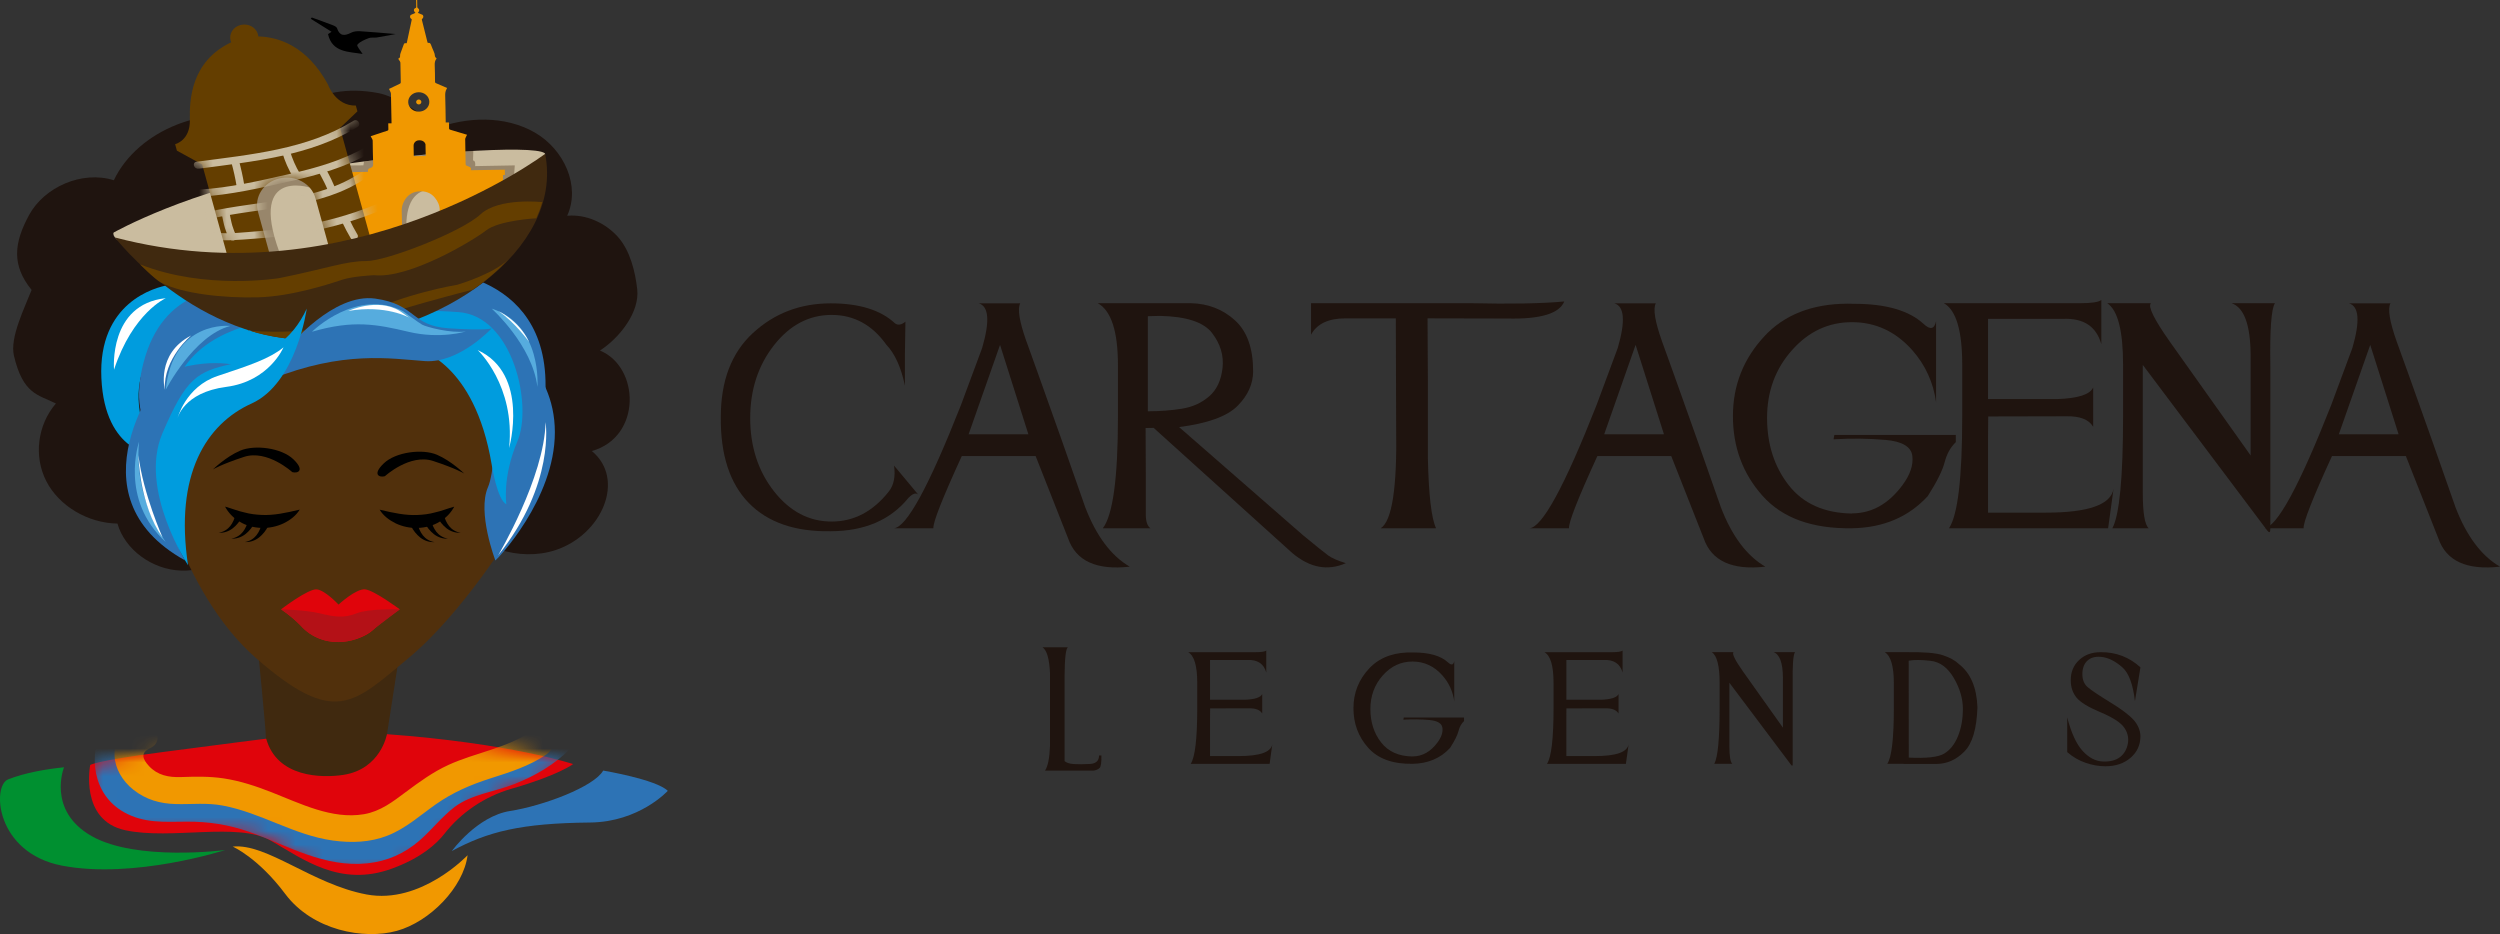 <svg width="182" height="68" viewBox="0 0 182 68" fill="none" xmlns="http://www.w3.org/2000/svg">
<rect x="0" y="0" width="182" height="68" fill="#333333" stroke="none"/>
<g clip-path="url(#clip0_409_835)">
<path d="M66.136 36.246C64.825 37.858 62.939 38.667 60.474 38.674C57.877 38.72 55.888 38.031 54.507 36.611C53.127 35.19 52.449 33.111 52.474 30.374C52.474 27.721 53.254 25.676 54.817 24.24C56.38 22.804 58.264 22.084 60.474 22.084C62.56 22.084 64.123 22.571 65.16 23.543C65.373 23.696 65.624 23.653 65.915 23.418L65.879 25.709V28.081C65.6 26.744 65.149 25.752 64.532 25.104C63.5 23.653 62.17 22.926 60.538 22.926C58.906 22.926 57.5 23.661 56.347 25.132C55.193 26.604 54.615 28.372 54.615 30.441C54.615 32.509 55.193 34.297 56.347 35.766C57.5 37.233 58.897 37.968 60.538 37.968C62.178 37.968 63.564 37.233 64.717 35.766C65.071 35.31 65.196 34.687 65.088 33.897L66.856 36.016C66.689 35.848 66.452 35.925 66.139 36.243L66.136 36.246Z" fill="#1F140F"/>
<path d="M74.731 24.867L75.583 27.239L77.276 31.994L79.007 36.932C79.815 39.029 80.897 40.47 82.246 41.253C79.823 41.526 78.327 40.84 77.757 39.19L75.395 33.203H70.017C68.598 36.297 67.909 38.049 67.951 38.46H65.069C66.001 38.391 67.627 35.404 69.954 29.497L71.5 25.334C72.07 23.38 71.987 22.299 71.254 22.084H74.272C74.059 22.48 74.211 23.408 74.728 24.867H74.731ZM72.803 25.107L70.515 31.616H74.866L72.803 25.107Z" fill="#1F140F"/>
<path d="M83.981 31.15L83.4 31.16L83.414 34.409V37.442C83.414 37.952 83.524 38.289 83.749 38.457H80.285C81.018 37.501 81.386 34.802 81.386 30.361V26.599C81.386 24.122 80.897 22.612 79.915 22.072H86.692C87.953 22.102 89.023 22.518 89.906 23.319C90.788 24.12 91.228 25.359 91.228 27.03C91.228 27.943 90.852 28.78 90.097 29.545C89.342 30.308 87.923 30.823 85.837 31.091L94.852 38.957C95.792 39.733 96.401 40.222 96.683 40.429C96.962 40.633 97.397 40.825 97.98 40.998C96.653 41.582 95.35 41.337 94.072 40.256L83.981 31.145V31.15ZM86.053 29.752C86.824 29.627 87.483 29.326 88.031 28.851C88.578 28.377 88.902 27.686 89.001 26.783C89.101 25.877 88.844 25.03 88.235 24.24C87.624 23.449 86.36 23.036 84.44 22.997L83.563 23.02V29.941C84.454 29.941 85.284 29.877 86.055 29.752H86.053Z" fill="#1F140F"/>
<path d="M103.925 23.178L103.95 27.795V33.361C104.008 36.029 104.204 37.728 104.545 38.457H100.514C101.339 37.94 101.715 35.501 101.64 31.137L101.615 23.178H97.942C96.705 23.178 95.873 23.574 95.444 24.365V22.072H107.042C109.994 22.14 112.273 22.097 113.88 21.947C113.518 22.829 112.146 23.242 109.762 23.189L103.925 23.176V23.178Z" fill="#1F140F"/>
<path d="M121 24.867L121.855 27.239L123.548 31.994L125.28 36.932C126.087 39.029 127.166 40.47 128.519 41.253C126.096 41.526 124.599 40.84 124.029 39.19L121.667 33.203H116.287C114.868 36.297 114.182 38.049 114.223 38.46H111.341C112.273 38.391 113.9 35.404 116.226 29.497L117.772 25.334C118.342 23.38 118.259 22.299 117.526 22.084H120.544C120.328 22.48 120.483 23.408 121 24.867ZM119.072 25.107L116.785 31.616H121.136L119.072 25.107Z" fill="#1F140F"/>
<path d="M141.57 33.647C141.417 34.246 141.008 35.073 140.339 36.121C138.936 37.641 137.102 38.419 134.837 38.457C131.935 38.503 129.764 37.718 128.32 36.103C126.876 34.489 126.157 32.553 126.157 30.293C126.157 28.033 126.937 26.081 128.494 24.431C128.56 24.354 128.63 24.283 128.704 24.214C130.245 22.724 132.339 22.026 134.986 22.117C137.293 22.117 138.975 22.605 140.032 23.576C140.518 24.033 140.823 23.967 140.947 23.383V29.29C140.748 27.846 140.173 26.581 139.216 25.495C138.004 24.135 136.541 23.454 134.826 23.454C133.111 23.454 131.661 24.135 130.455 25.495C129.246 26.854 128.643 28.497 128.643 30.42C128.643 32.343 129.169 33.978 130.22 35.323C131.271 36.669 132.809 37.355 134.84 37.386V37.373C136.267 37.366 137.481 36.685 138.488 35.333C139.058 34.573 139.299 33.858 139.218 33.19C139.135 32.522 138.485 32.134 137.271 32.027C136.054 31.92 134.793 31.905 133.481 31.981L133.542 31.662H142.383V32.188C141.996 32.56 141.725 33.047 141.572 33.647H141.57Z" fill="#1F140F"/>
<path d="M144.742 30.318L144.729 31.892V37.32H148.933C152.042 37.32 153.685 36.738 153.868 35.575L153.472 38.46H141.885C142.527 37.503 142.85 34.782 142.85 30.295V26.556C142.85 24.071 142.405 22.577 141.514 22.074H151.406C152.272 22.074 152.795 21.995 152.977 21.834V25.061C152.615 23.76 151.68 23.145 150.17 23.214H144.729V29.053H149.774C151.298 28.999 152.17 28.714 152.383 28.198V31.07C152.07 30.537 151.417 30.285 150.43 30.305L144.742 30.318ZM154.609 35.575C154.618 35.56 154.623 35.542 154.623 35.519L154.609 35.575Z" fill="#1F140F"/>
<path d="M165.616 22.074C165.353 22.477 165.24 23.99 165.281 26.612V38.503C165.281 38.769 165.207 38.812 165.06 38.628L155.995 26.566V35.858C155.995 37.34 156.139 38.208 156.427 38.457H153.78C154.3 37.486 154.56 34.759 154.56 30.282V26.566C154.56 24.089 154.178 22.589 153.409 22.074H156.587C156.355 22.309 156.814 23.242 157.959 24.867L159.926 27.637L163.846 33.157V25.826C163.829 23.638 163.367 22.385 162.46 22.074H165.613H165.616Z" fill="#1F140F"/>
<path d="M174.481 24.867L175.336 27.239L177.029 31.994L178.761 36.932C179.568 39.029 180.647 40.47 182 41.253C179.577 41.526 178.08 40.84 177.51 39.19L175.148 33.203H169.768C168.349 36.297 167.663 38.049 167.704 38.46H164.822C165.754 38.391 167.381 35.404 169.707 29.497L171.253 25.334C171.823 23.38 171.74 22.299 171.007 22.084H174.025C173.809 22.48 173.964 23.408 174.481 24.867ZM172.553 25.107L170.266 31.616H174.617L172.553 25.107Z" fill="#1F140F"/>
<path d="M79.337 55.619C79.787 55.593 80.011 55.384 80.011 54.996H80.183C80.191 55.514 80.147 55.815 80.053 55.907C79.959 55.996 79.821 56.063 79.635 56.098H76.078C76.285 55.792 76.407 55.195 76.44 54.305V49.005C76.391 47.951 76.208 47.324 75.89 47.12H77.749C77.594 47.204 77.511 47.895 77.502 49.196V55.407C77.638 55.532 77.865 55.603 78.183 55.624C78.501 55.644 78.886 55.642 79.337 55.616V55.619Z" fill="#1F140F"/>
<path d="M88.097 51.568L88.091 52.349V55.042H90.177C91.718 55.042 92.534 54.754 92.625 54.178L92.429 55.608H86.681C86.999 55.134 87.159 53.782 87.159 51.558V49.704C87.159 48.472 86.938 47.729 86.498 47.479H91.405C91.834 47.479 92.094 47.438 92.185 47.359V48.961C92.005 48.316 91.541 48.01 90.791 48.046H88.091V50.943H90.595C91.353 50.918 91.784 50.775 91.889 50.52V51.946C91.734 51.683 91.411 51.555 90.921 51.566L88.1 51.571L88.097 51.568ZM92.993 54.175C92.993 54.175 92.999 54.157 92.999 54.147L92.993 54.175Z" fill="#1F140F"/>
<path d="M106.179 53.218C106.105 53.517 105.9 53.925 105.568 54.445C104.874 55.2 103.964 55.586 102.838 55.606C101.397 55.629 100.321 55.239 99.604 54.438C98.888 53.637 98.531 52.675 98.531 51.555C98.531 50.436 98.918 49.466 99.69 48.648C99.723 48.609 99.756 48.574 99.795 48.541C100.561 47.801 101.599 47.454 102.912 47.5C104.058 47.5 104.893 47.742 105.416 48.224C105.657 48.451 105.809 48.418 105.87 48.127V51.058C105.77 50.341 105.485 49.714 105.009 49.173C104.409 48.497 103.681 48.16 102.832 48.16C101.983 48.16 101.264 48.497 100.664 49.173C100.063 49.849 99.765 50.663 99.765 51.617C99.765 52.571 100.025 53.382 100.547 54.05C101.07 54.718 101.834 55.058 102.838 55.073V55.068C103.546 55.065 104.149 54.726 104.647 54.055C104.929 53.678 105.051 53.323 105.009 52.992C104.968 52.66 104.647 52.469 104.044 52.415C103.441 52.361 102.813 52.356 102.163 52.392L102.193 52.234H106.58V52.494C106.387 52.68 106.254 52.92 106.179 53.218Z" fill="#1F140F"/>
<path d="M114.035 51.568L114.03 52.349V55.042H116.115C117.659 55.042 118.472 54.754 118.564 54.178L118.367 55.608H112.619C112.937 55.134 113.098 53.782 113.098 51.558V49.704C113.098 48.472 112.876 47.729 112.436 47.479H117.344C117.772 47.479 118.032 47.438 118.124 47.359V48.961C117.944 48.316 117.479 48.01 116.732 48.046H114.033V50.943H116.536C117.291 50.918 117.723 50.775 117.83 50.52V51.946C117.676 51.683 117.352 51.555 116.862 51.566L114.041 51.571L114.035 51.568ZM118.931 54.175C118.931 54.175 118.937 54.157 118.937 54.147L118.931 54.175Z" fill="#1F140F"/>
<path d="M130.674 47.477C130.544 47.676 130.488 48.428 130.508 49.729V55.629C130.508 55.762 130.472 55.782 130.397 55.69L125.899 49.704V54.315C125.899 55.05 125.971 55.481 126.115 55.606H124.801C125.058 55.124 125.188 53.772 125.188 51.55V49.706C125.188 48.477 124.998 47.734 124.619 47.477H126.195C126.082 47.594 126.309 48.056 126.876 48.862L127.852 50.237L129.797 52.974V49.336C129.789 48.25 129.559 47.63 129.111 47.474H130.677L130.674 47.477Z" fill="#1F140F"/>
<path d="M138.577 55.611V55.606H137.393C137.711 55.134 137.871 53.79 137.871 51.573V49.729C137.871 48.5 137.65 47.75 137.21 47.477H138.743C140.034 47.459 140.933 47.53 141.44 47.699C141.946 47.864 142.336 48.079 142.607 48.344C143.456 49 143.907 50.05 143.957 51.494C143.907 53.048 143.592 54.121 143.005 54.713C142.422 55.305 141.749 55.606 140.994 55.614H138.577V55.611ZM141.531 54.864C141.96 54.611 142.292 54.193 142.535 53.609C142.776 53.025 142.897 52.359 142.897 51.609C142.897 50.859 142.676 50.109 142.236 49.357C141.794 48.604 141.235 48.188 140.555 48.109C139.874 48.03 139.34 48.025 138.953 48.099L138.958 55.154C140.247 55.216 141.105 55.119 141.531 54.866V54.864Z" fill="#1F140F"/>
<path d="M155.423 51.035C155.279 49.806 154.972 48.984 154.499 48.574C154.026 48.163 153.564 47.918 153.11 47.842C152.656 47.765 152.294 47.834 152.02 48.048C151.749 48.262 151.608 48.592 151.597 49.033C151.586 49.474 151.722 49.811 152.006 50.045C152.289 50.28 152.831 50.64 153.63 51.13C154.43 51.619 154.991 52.04 155.315 52.397C155.638 52.754 155.807 53.15 155.824 53.583C155.824 54.229 155.583 54.757 155.105 55.167C154.626 55.578 154.017 55.785 153.276 55.785C152.798 55.785 152.316 55.7 151.829 55.532C151.343 55.364 150.897 55.106 150.493 54.754V52.226C150.787 53.356 151.16 54.17 151.614 54.665C152.065 55.16 152.557 55.417 153.088 55.438C153.619 55.458 154.037 55.351 154.341 55.114C154.643 54.877 154.833 54.55 154.908 54.134C154.983 53.718 154.894 53.328 154.637 52.963C154.383 52.599 153.81 52.229 152.925 51.856C152.04 51.487 151.456 51.13 151.174 50.79C150.892 50.446 150.751 50.022 150.751 49.517C150.751 48.918 150.953 48.428 151.362 48.048C151.769 47.668 152.289 47.479 152.922 47.479C154.04 47.467 155.005 47.837 155.824 48.581L155.425 51.038L155.423 51.035Z" fill="#1F140F"/>
<path d="M28.804 2.477C28.229 2.584 27.83 2.666 27.429 2.729C27.236 2.76 27.017 2.709 26.846 2.775C26.541 2.895 26.196 3.03 26.016 3.257C25.944 3.349 26.262 3.704 26.398 3.928C25.399 3.76 24.182 3.834 23.88 2.484C23.922 2.456 24.01 2.398 24.138 2.314C23.595 1.977 23.108 1.671 22.622 1.367L22.699 1.273C23.214 1.459 23.728 1.643 24.237 1.839C24.351 1.882 24.506 1.962 24.536 2.053C24.724 2.632 25.075 2.635 25.573 2.375C25.75 2.283 25.999 2.26 26.209 2.273C27.009 2.321 27.805 2.395 28.801 2.477H28.804Z" fill="black"/>
<path d="M13.325 29.675C13.325 29.675 14.041 27.859 15.477 27.298C16.912 26.737 18.802 26.599 21.402 24.515C21.728 24.252 19.479 26.829 17.078 27.367C14.495 27.946 13.325 29.675 13.325 29.675Z" fill="#40290F"/>
<path d="M18.763 47.107C18.763 47.107 19.363 53.216 19.352 53.591C19.308 57.08 27.457 58.6 28.151 53.591L29.1 47.487C29.1 47.487 23.98 41.608 18.763 47.104V47.107Z" fill="#40290F"/>
<path d="M19.38 53.775C19.38 53.775 16.614 54.119 11.742 54.762C6.868 55.404 6.567 55.693 6.567 55.693C6.567 55.693 5.767 59.723 9.123 60.442C12.478 61.159 17.322 59.83 19.706 61.195C22.093 62.562 24.757 64.608 28.519 63.24C30.638 62.47 31.772 61.445 32.356 60.697C33.559 59.157 35.258 58.001 37.216 57.425C37.249 57.414 37.282 57.404 37.316 57.397C40.679 56.427 41.725 55.624 41.725 55.624C41.725 55.624 37.172 54.109 28.171 53.448C28.171 53.448 27.725 55.989 25.003 56.41C23.429 56.652 20.168 56.611 19.38 53.777V53.775Z" fill="#E0040B"/>
<path d="M4.661 55.858C4.661 55.858 3.397 59.009 6.672 60.868C9.947 62.728 16.39 61.883 16.39 61.883C16.39 61.883 9.748 64.028 4.514 63.018C-0.318 62.085 -0.603 57.213 0.592 56.739C1.787 56.264 3.328 55.994 4.661 55.858Z" fill="#009030"/>
<path d="M16.94 61.633C16.94 61.633 18.782 62.427 20.768 65.082C22.754 67.737 26.491 68.431 28.893 67.765C31.294 67.102 33.739 64.602 34.04 62.261C34.04 62.261 30.646 65.86 26.688 65.118C22.73 64.375 19.421 61.368 16.94 61.633Z" fill="#F19800"/>
<path d="M32.892 61.957C32.892 61.957 34.726 59.417 37.139 59.039C39.551 58.662 43.249 57.274 43.913 56.098C43.913 56.098 47.769 56.741 48.615 57.573C48.615 57.573 46.544 59.843 42.961 59.879C37.921 59.929 35.507 60.539 32.89 61.957H32.892Z" fill="#2D73B5"/>
<mask id="mask0_409_835" style="mask-type:luminance" maskUnits="userSpaceOnUse" x="6" y="53" width="36" height="11">
<path d="M19.38 53.775C19.38 53.775 16.235 54.17 11.361 54.813C6.487 55.456 6.567 55.693 6.567 55.693C6.567 55.693 5.767 59.723 9.123 60.442C12.478 61.159 17.322 59.83 19.706 61.195C22.093 62.562 24.757 64.608 28.519 63.24C30.638 62.47 31.772 61.445 32.356 60.697C33.559 59.157 35.258 58.001 37.216 57.425C37.249 57.414 37.282 57.404 37.316 57.397C40.679 56.427 41.725 55.624 41.725 55.624C41.725 55.624 37.172 54.109 28.171 53.448C28.171 53.448 27.994 56.06 25.272 56.481C23.698 56.723 20.461 56.688 19.377 53.777L19.38 53.775Z" fill="white"/>
</mask>
<g mask="url(#mask0_409_835)">
<path d="M7.491 52.895C6.409 54.963 6.733 57.843 9.029 59.129C10.484 59.945 11.964 59.83 13.585 59.817C15.164 59.804 16.666 60.034 18.143 60.559C20.951 61.554 23.626 63.187 26.771 62.847C28.204 62.692 29.429 62.136 30.489 61.235C31.41 60.452 32.135 59.478 33.105 58.741C34.306 57.83 36.043 57.634 37.451 57.078C38.95 56.486 40.344 55.682 41.448 54.563C42.372 53.629 40.867 52.234 39.941 53.173C39.083 54.04 38.054 54.667 36.906 55.162C35.725 55.672 34.439 55.907 33.246 56.384C32.198 56.802 31.352 57.496 30.585 58.264C29.855 58.996 29.172 59.838 28.242 60.368C25.996 61.649 23.197 60.503 21.056 59.598C19.784 59.06 18.503 58.504 17.136 58.197C15.72 57.879 14.243 57.805 12.791 57.868C11.651 57.919 10.337 57.843 9.662 57.075C8.868 56.172 8.796 54.907 9.33 53.884C9.922 52.749 8.085 51.749 7.488 52.892L7.491 52.895Z" fill="#2D73B5"/>
<path d="M9.853 52.767C7.648 53.78 8.069 56.203 9.717 57.499C10.628 58.213 11.64 58.511 12.829 58.537C13.989 58.562 15.056 58.427 16.212 58.644C19.006 59.164 21.393 60.797 24.229 61.19C25.581 61.378 26.948 61.332 28.22 60.83C29.554 60.304 30.591 59.353 31.731 58.552C32.962 57.687 34.264 57.126 35.717 56.662C37.125 56.213 38.555 55.764 39.758 54.933C40.223 54.611 40.45 54.086 40.14 53.588C39.88 53.167 39.141 52.917 38.682 53.236C36.895 54.468 34.635 54.782 32.66 55.68C31.518 56.2 30.514 56.935 29.529 57.669C28.608 58.358 27.698 59.067 26.497 59.274C24.162 59.672 21.842 58.483 19.767 57.675C18.638 57.233 17.499 56.851 16.284 56.667C15.225 56.509 14.248 56.534 13.184 56.57C12.268 56.601 11.469 56.44 10.849 55.772C10.367 55.251 10.213 54.795 10.929 54.466C12.157 53.902 11.078 52.203 9.853 52.767Z" fill="#F19800"/>
</g>
<path d="M18.096 38.406C17.421 40.268 15.333 41.608 13.206 41.541C11.078 41.477 9.09 40.013 8.55 38.116C6.384 38.08 4.296 36.833 3.369 35.027C2.442 33.221 2.725 30.94 4.069 29.374C2.785 28.732 1.673 28.716 1.012 25.885C0.705 24.569 1.809 22.375 2.301 21.107C0.827 19.296 1.021 17.677 2.119 15.651C3.217 13.626 5.964 12.394 8.287 13.121C10.044 9.443 15.114 7.446 19.211 8.815C19.443 8.892 19.681 8.981 19.927 8.973C20.187 8.966 21.197 7.795 21.432 7.696C23.626 6.752 25.197 6.336 27.567 6.78C28.704 6.992 31.202 8.407 31.637 9.397C33.96 8.466 36.787 8.41 38.934 9.647C41.08 10.886 42.275 13.555 41.291 15.707C42.685 15.58 44.079 16.241 44.975 17.235C45.871 18.23 46.25 19.786 46.391 21.072C46.571 22.712 45.138 24.569 43.678 25.52C46.585 26.721 46.734 31.808 43.086 32.836C45.564 34.884 43.841 38.924 40.444 40.047C37.827 40.909 34.63 39.873 33.125 37.695C32.367 38.621 30.901 38.687 29.648 38.587C27.587 38.422 25.548 38.031 23.584 37.429C23.203 37.312 22.81 37.185 22.411 37.223C22.041 37.259 21.703 37.432 21.366 37.58C20.439 37.983 19.424 38.207 18.4 38.233" fill="#1F140F"/>
<path d="M11.289 33.142C11.289 33.142 7.629 33.035 7.38 27.525C7.131 22.015 11.294 20.911 12.268 20.753C13.239 20.592 15.225 21.143 17.244 19.727C17.244 19.727 16.951 21.322 14.531 22.648C12.11 23.974 8.052 26.956 11.289 33.142Z" fill="#009CDE"/>
<path d="M11.145 33.514C11.145 33.514 12.968 42.982 18.68 47.946C24.392 52.91 25.72 51.229 29.695 47.946C33.67 44.663 37.313 38.705 37.313 38.705C37.313 38.705 42.945 28.93 34.331 23.508C25.717 18.085 8.575 21.827 11.142 33.511L11.145 33.514Z" fill="#51300C"/>
<path d="M20.461 44.36C20.461 44.36 22.45 42.832 23.07 42.908C23.692 42.985 24.644 44.015 24.644 44.015C24.644 44.015 25.927 42.827 26.591 42.906C27.255 42.985 29.103 44.36 29.103 44.36C29.103 44.36 27.891 45.179 27.136 45.877C26.384 46.576 23.855 47.492 22.013 45.678C22.013 45.678 21.496 45.066 20.461 44.362V44.36Z" fill="#E0040B"/>
<path d="M36.062 40.801C36.195 40.73 40.394 36.358 40.394 31.468C40.394 26.579 36.298 24.423 36.298 24.423C36.298 24.423 36.331 33.631 35.526 35.463C34.721 37.297 36.062 40.799 36.062 40.799V40.801Z" fill="#2D73B5"/>
<path d="M31.175 19.681C31.175 19.681 40.618 19.577 39.647 29.413C39.647 29.413 34.724 22.962 28.865 22.962C28.865 22.962 25.584 22.89 22.636 24.548C22.636 24.548 21.866 24.689 20.694 25.535C20.694 25.535 23.272 18.906 31.175 19.684V19.681Z" fill="#2D73B5"/>
<path d="M12.309 27.237C12.309 27.237 12.863 21.339 23.875 20.89C23.875 20.89 24.605 21.867 22.804 23.383C21.001 24.895 17.313 28.038 12.312 27.237H12.309Z" fill="#009CDE"/>
<path d="M30.436 25.451C30.436 25.451 34.544 26.344 35.794 33.818C35.794 33.818 36.195 36.404 36.865 36.708C36.865 36.708 36.552 34.756 37.67 32.124C38.787 29.492 37.346 23.005 33.382 22.722C29.421 22.439 28.962 22.816 26.953 24.227C26.953 24.227 29.404 24.617 30.436 25.449V25.451Z" fill="#009CDE"/>
<path d="M14.049 22.467C14.049 22.467 17.513 14.404 30.204 19.952C30.204 19.952 26.951 21.579 23.67 21.707C20.389 21.832 16.326 21.551 14.049 22.467Z" fill="#2D73B5"/>
<path d="M11.817 27.191C11.817 27.191 4.866 36.032 13.477 40.801C13.477 40.801 9.897 35.182 14.273 28.65C14.273 28.65 16.193 26.816 17.668 26.721C17.668 26.721 15.435 25.829 11.817 27.191Z" fill="#2D73B5"/>
<path d="M12.533 32.751C12.533 32.751 9.048 31.718 10.459 26.359C11.87 21 16.201 21 17.183 21.095C18.165 21.189 19.908 22.222 22.273 21.378C22.273 21.378 21.515 22.834 18.791 23.492C16.066 24.15 11.272 25.984 12.531 32.754L12.533 32.751Z" fill="#2D73B5"/>
<path d="M8.274 16.929C8.274 16.929 13.836 13.782 21.947 12.425C30.057 11.068 38.79 10.534 39.645 11.147C40.499 11.759 27.432 18.679 18.359 18.827C9.286 18.975 8.061 17.312 8.274 16.932V16.929Z" fill="#CABC9F"/>
<path opacity="0.36" d="M22.425 12.241L24.284 12.057L26.453 12.037L26.505 11.751C26.505 11.751 32.234 11.075 34.458 10.986L34.436 11.682C34.436 11.682 34.646 11.67 34.591 12.093L37.476 12.04L37.423 12.807L37.332 14.021L35.338 14.94L33.017 15.598C33.017 15.598 33.009 13.705 31.446 13.769C29.883 13.833 29.482 15.251 29.595 17.057C29.709 18.865 26.605 17.906 26.605 17.906L25.407 17.705L22.544 12.794V13.654C22.544 13.654 17.795 12.118 20.58 18.975C20.594 19.085 19.51 19.197 19.51 19.197L17.847 13.618L22.422 12.236L22.425 12.241Z" fill="#40290F"/>
<path d="M30.37 0C30.372 0.166 30.375 0.332 30.378 0.497C30.378 0.543 30.386 0.574 30.436 0.605C30.538 0.668 30.544 0.791 30.464 0.877C30.442 0.9 30.431 0.928 30.422 0.939C30.538 0.987 30.641 1.025 30.738 1.069C30.846 1.12 30.846 1.293 30.746 1.357C30.724 1.37 30.704 1.413 30.71 1.436C30.84 1.967 30.973 2.497 31.108 3.028C31.117 3.058 31.128 3.089 31.136 3.114C31.147 3.117 31.152 3.122 31.158 3.122C31.299 3.094 31.343 3.171 31.382 3.275C31.44 3.436 31.509 3.594 31.578 3.752C31.626 3.859 31.659 3.966 31.664 4.086C31.667 4.142 31.733 4.196 31.769 4.252C31.775 4.25 31.783 4.244 31.789 4.242C31.789 4.247 31.791 4.255 31.789 4.257C31.662 4.403 31.639 4.568 31.648 4.752C31.667 5.15 31.667 5.548 31.67 5.946C31.67 6.007 31.695 6.038 31.753 6.061C32.016 6.173 32.278 6.29 32.544 6.405C32.538 6.425 32.536 6.441 32.525 6.456C32.419 6.619 32.406 6.795 32.411 6.981C32.431 7.588 32.436 8.196 32.447 8.803C32.447 8.836 32.447 8.871 32.447 8.915H32.688C32.688 9.058 32.699 9.193 32.693 9.328C32.691 9.402 32.721 9.428 32.793 9.448C33.191 9.565 33.59 9.685 33.999 9.81C33.963 9.884 33.927 9.95 33.897 10.022C33.88 10.057 33.866 10.098 33.866 10.137C33.874 10.744 33.888 11.351 33.897 11.958C33.897 12.009 33.91 12.037 33.963 12.055C34.005 12.068 34.04 12.096 34.079 12.108C34.218 12.157 34.336 12.213 34.27 12.392C35.105 12.379 35.927 12.366 36.751 12.353C36.751 12.483 36.757 12.603 36.757 12.731C36.712 12.733 36.671 12.738 36.616 12.741C36.641 14.154 36.668 15.567 36.693 16.988C35.139 17.011 33.592 17.036 32.038 17.059C32.038 17.026 32.038 16.993 32.038 16.962C32.027 16.406 32.01 15.853 32.01 15.297C32.01 14.952 31.875 14.659 31.659 14.394C31.357 14.021 30.937 13.886 30.447 13.937C29.966 13.988 29.634 14.243 29.424 14.639C29.302 14.866 29.233 15.103 29.244 15.363C29.263 15.922 29.269 16.478 29.277 17.036C29.277 17.057 29.277 17.077 29.277 17.1C27.728 17.123 26.187 17.149 24.63 17.172C24.605 15.758 24.577 14.343 24.552 12.925C24.497 12.922 24.456 12.919 24.406 12.917C24.406 12.794 24.4 12.675 24.4 12.547C25.194 12.534 25.988 12.522 26.776 12.511C26.785 12.496 26.793 12.491 26.79 12.486C26.754 12.343 26.832 12.267 26.97 12.226C27.119 12.18 27.172 12.096 27.166 11.937C27.142 11.371 27.142 10.805 27.131 10.239C27.131 10.203 27.117 10.165 27.1 10.132C27.067 10.06 27.025 9.994 26.984 9.917C27.294 9.813 27.595 9.713 27.897 9.614C27.994 9.581 28.09 9.547 28.187 9.519C28.251 9.501 28.276 9.473 28.273 9.407C28.265 9.269 28.265 9.129 28.265 8.981C28.345 8.981 28.42 8.981 28.503 8.979C28.503 8.943 28.505 8.915 28.503 8.887C28.491 8.201 28.48 7.514 28.461 6.828C28.461 6.739 28.397 6.65 28.364 6.563C28.353 6.535 28.337 6.507 28.32 6.474C28.585 6.346 28.846 6.219 29.111 6.094C29.164 6.068 29.18 6.043 29.177 5.989C29.166 5.517 29.161 5.048 29.15 4.576C29.15 4.535 29.131 4.492 29.108 4.456C29.075 4.397 29.034 4.344 28.987 4.278C28.998 4.27 29.012 4.262 29.025 4.255C29.108 4.214 29.131 4.153 29.125 4.068C29.122 4.005 29.136 3.936 29.158 3.875C29.233 3.66 29.316 3.449 29.393 3.234C29.418 3.168 29.454 3.132 29.534 3.145C29.556 3.148 29.579 3.145 29.609 3.145C29.653 2.946 29.695 2.75 29.736 2.553C29.814 2.186 29.891 1.819 29.971 1.451C29.983 1.4 29.966 1.38 29.924 1.357C29.828 1.306 29.825 1.127 29.924 1.079C30.021 1.03 30.121 0.99 30.237 0.939C30.234 0.934 30.226 0.903 30.206 0.885C30.093 0.786 30.11 0.635 30.251 0.582C30.303 0.561 30.303 0.536 30.303 0.497C30.301 0.332 30.298 0.166 30.295 0L30.37 0ZM30.497 8.127C30.895 8.129 31.263 7.828 31.255 7.407C31.247 6.994 30.876 6.711 30.486 6.714C30.068 6.714 29.709 7.025 29.717 7.435C29.725 7.859 30.113 8.142 30.497 8.127ZM30.992 11.356C30.987 11.073 30.981 10.797 30.976 10.519C30.976 10.509 30.976 10.496 30.97 10.486C30.904 10.287 30.691 10.182 30.436 10.221C30.248 10.249 30.104 10.42 30.11 10.611C30.11 10.716 30.113 10.82 30.115 10.925C30.115 11.073 30.121 11.218 30.123 11.371C30.417 11.366 30.699 11.364 30.995 11.358L30.992 11.356Z" fill="#F19800"/>
<path d="M30.674 7.425C30.674 7.525 30.594 7.601 30.489 7.604C30.381 7.604 30.295 7.525 30.295 7.423C30.295 7.328 30.381 7.244 30.483 7.242C30.588 7.242 30.674 7.323 30.677 7.425H30.674Z" fill="#F19800"/>
<path d="M23.9 6.196C22.317 3.247 20.149 2.683 18.804 2.653C18.799 2.602 18.793 2.551 18.779 2.497C18.641 1.992 18.082 1.686 17.532 1.814C16.984 1.941 16.652 2.456 16.791 2.964C16.802 3.005 16.821 3.04 16.835 3.079C13.883 4.469 13.789 7.316 13.822 8.721C13.858 10.236 12.749 10.496 12.749 10.496L12.879 10.968L14.719 11.976L18.052 24.053L20.976 23.367L18.779 15.409C18.486 14.343 19.183 13.259 20.34 12.988C21.496 12.718 22.671 13.361 22.965 14.427L25.161 22.385L28.168 21.679L24.754 9.315L26.021 8.104L25.905 7.685C24.442 7.724 23.891 6.191 23.891 6.191L23.9 6.196Z" fill="#643E00"/>
<mask id="mask1_409_835" style="mask-type:luminance" maskUnits="userSpaceOnUse" x="12" y="1" width="17" height="24">
<path d="M23.9 6.196C22.317 3.247 20.149 2.683 18.804 2.653C18.799 2.602 18.793 2.551 18.779 2.497C18.641 1.992 18.082 1.686 17.532 1.814C16.984 1.941 16.652 2.456 16.791 2.964C16.802 3.005 16.821 3.04 16.835 3.079C13.883 4.469 13.789 7.316 13.822 8.721C13.858 10.236 12.749 10.496 12.749 10.496L12.879 10.968L14.719 11.976L18.052 24.053L20.976 23.367L18.779 15.409C18.486 14.343 19.183 13.259 20.34 12.988C21.496 12.718 22.671 13.361 22.965 14.427L25.161 22.385L28.168 21.679L24.754 9.315L26.021 8.104L25.905 7.685C24.442 7.724 23.891 6.191 23.891 6.191L23.9 6.196Z" fill="white"/>
</mask>
<g mask="url(#mask1_409_835)">
<path d="M14.467 12.282C18.45 11.751 22.597 11.361 26.027 9.246C26.328 9.06 26.046 8.606 25.739 8.792C22.353 10.879 18.246 11.251 14.315 11.774C13.955 11.823 14.107 12.328 14.467 12.279V12.282Z" fill="#CABC9F"/>
<path d="M14.517 14.325C16.771 14.192 18.976 13.685 21.161 13.187C23.175 12.731 25.175 12.167 26.942 11.142C27.252 10.963 26.967 10.509 26.655 10.688C24.926 11.693 22.979 12.236 21.012 12.682C18.876 13.167 16.719 13.672 14.52 13.8C14.157 13.82 14.154 14.345 14.52 14.325H14.517Z" fill="#CABC9F"/>
<path d="M15.277 15.934C19.084 15.059 23.338 15.21 26.627 12.97C26.918 12.771 26.635 12.318 26.339 12.516C23.098 14.723 18.882 14.565 15.128 15.427C14.774 15.508 14.923 16.014 15.28 15.932L15.277 15.934Z" fill="#CABC9F"/>
<path d="M15.449 17.432C16.456 17.569 17.568 17.445 18.578 17.373C19.712 17.294 20.84 17.161 21.958 16.968C24.201 16.58 26.378 15.932 28.422 15.001C28.752 14.85 28.464 14.399 28.135 14.547C26.201 15.429 24.146 16.042 22.03 16.422C20.965 16.613 19.886 16.748 18.804 16.83C17.784 16.909 16.616 17.064 15.596 16.924C15.239 16.876 15.084 17.381 15.444 17.429L15.449 17.432Z" fill="#CABC9F"/>
<path d="M24.929 16.207C25.111 16.593 25.31 16.968 25.529 17.337C25.601 17.457 25.792 17.506 25.919 17.432C26.046 17.358 26.099 17.202 26.021 17.072C25.803 16.705 25.601 16.327 25.421 15.942C25.36 15.817 25.15 15.776 25.031 15.848C24.89 15.932 24.865 16.072 24.929 16.207Z" fill="#CABC9F"/>
<path d="M16.154 15.649C16.226 15.97 16.282 16.299 16.378 16.616C16.459 16.876 16.561 17.136 16.694 17.378C16.76 17.501 16.959 17.547 17.084 17.473C17.219 17.391 17.258 17.245 17.186 17.113C17.159 17.062 17.134 17.011 17.109 16.96C17.134 17.011 17.092 16.919 17.087 16.911C17.073 16.881 17.059 16.848 17.048 16.817C17.001 16.697 16.957 16.577 16.921 16.455C16.829 16.146 16.774 15.822 16.705 15.508C16.674 15.373 16.495 15.284 16.356 15.325C16.201 15.371 16.127 15.503 16.157 15.646L16.154 15.649Z" fill="#CABC9F"/>
<path d="M23.258 12.608C23.377 12.822 23.49 13.042 23.598 13.261C23.626 13.317 23.651 13.371 23.678 13.427C23.689 13.45 23.701 13.476 23.712 13.498C23.725 13.527 23.725 13.529 23.717 13.509C23.725 13.524 23.731 13.539 23.739 13.557C23.789 13.669 23.839 13.782 23.886 13.894C23.938 14.021 24.079 14.123 24.234 14.078C24.37 14.037 24.492 13.891 24.433 13.756C24.232 13.277 24.005 12.805 23.75 12.345C23.681 12.223 23.485 12.177 23.36 12.251C23.225 12.333 23.186 12.478 23.258 12.611V12.608Z" fill="#CABC9F"/>
<path d="M16.84 11.815C17.004 12.397 17.134 12.986 17.23 13.58C17.253 13.72 17.446 13.797 17.579 13.764C17.742 13.723 17.8 13.583 17.778 13.442C17.681 12.848 17.551 12.261 17.388 11.677C17.349 11.54 17.183 11.458 17.04 11.494C16.89 11.532 16.802 11.68 16.84 11.815Z" fill="#CABC9F"/>
<path d="M20.552 11.111C20.738 11.741 21.006 12.351 21.349 12.919C21.424 13.044 21.609 13.083 21.739 13.014C21.869 12.945 21.916 12.779 21.842 12.654C21.521 12.116 21.28 11.565 21.103 10.971C21.061 10.833 20.901 10.751 20.755 10.787C20.608 10.823 20.517 10.973 20.555 11.108L20.552 11.111Z" fill="#CABC9F"/>
</g>
<path d="M8.373 17.289C8.373 17.289 14.301 25.025 23.167 24.75C32.032 24.474 41.066 18.21 39.686 11.2C39.686 11.2 25.573 21.819 8.373 17.289Z" fill="#40290F"/>
<path d="M10.196 19.245C10.196 19.245 11.275 20.345 11.74 20.584C13.3 21.385 16.293 21.712 18.788 21.645C21.283 21.582 24.193 20.607 24.937 20.357C25.681 20.11 27.225 20.033 27.225 20.033C29.783 20.317 34.439 17.516 35.385 16.776C36.331 16.034 39.042 15.891 39.042 15.891C39.042 15.891 39.227 15.46 39.282 15.312C39.335 15.167 39.479 14.715 39.479 14.715C39.479 14.715 36.306 14.361 34.973 15.611C33.639 16.86 28.14 19.016 26.655 19.006C25.169 18.998 23.789 19.551 20.326 20.248C20.326 20.248 14.937 21.138 10.196 19.243V19.245Z" fill="#643E00"/>
<path d="M18.196 24.074C18.196 24.074 23.247 24.581 26.262 22.985C29.277 21.388 33.294 20.73 33.294 20.73C33.294 20.73 36.22 19.875 37.155 18.707C37.155 18.707 35.996 20.051 34.408 21.089C34.408 21.089 33.65 21.281 33.244 21.39C32.834 21.5 29.031 22.513 27.894 22.949C26.757 23.388 24.652 24.523 21.352 24.694C21.352 24.694 19.562 24.553 18.196 24.074Z" fill="#643E00"/>
<path d="M21.061 25.217C21.061 25.217 24.276 21.314 27.313 21.737C30.35 22.161 29.858 23.712 32.671 23.9C35.484 24.089 35.797 23.9 35.797 23.9C35.797 23.9 33.429 26.464 30.931 26.288C28.431 26.109 24.992 25.5 19.723 27.614C19.723 27.614 19.797 26.507 21.061 25.217Z" fill="#2D73B5"/>
<path d="M13.693 41.154C13.693 41.154 10.077 35.654 11.817 31.563C13.56 27.474 14.362 27.05 16.907 26.487C19.452 25.923 21.261 24.796 22.331 22.467C22.331 22.467 21.595 27.897 18.312 29.377C15.031 30.859 12.686 34.524 13.69 41.154H13.693Z" fill="#009CDE"/>
<path d="M8.301 26.913C8.301 26.913 7.886 22.148 12.072 21.707C12.072 21.707 9.668 22.76 8.301 26.913Z" fill="white"/>
<path d="M16.774 23.727C16.774 23.727 12.564 23.273 12.069 28.372C12.069 28.372 14.099 24.421 16.774 23.727Z" fill="#56ACDE"/>
<path d="M22.71 24.153C22.71 24.153 25.974 20.916 29.366 22.668C29.366 22.668 30.411 23.454 30.729 23.633C31.047 23.811 32.809 24.278 33.919 24.13C33.919 24.13 32.068 24.709 29.75 24.158C27.432 23.607 25.72 23.273 22.71 24.153Z" fill="#56ACDE"/>
<path d="M12.91 30.479C12.91 30.479 13.496 28.147 15.853 27.367C18.21 26.586 19.645 26.102 20.638 25.288C20.638 25.288 19.607 27.757 16.47 28.165C13.333 28.573 12.91 30.481 12.91 30.481V30.479Z" fill="white"/>
<path d="M10.124 32.16C10.124 32.16 8.664 36.361 12.072 39.465C12.072 39.465 9.712 36.358 10.124 32.16Z" fill="#56ACDE"/>
<path d="M34.773 25.484C34.773 25.484 37.534 28.053 37.064 32.614C37.064 32.614 38.58 27.239 34.773 25.484Z" fill="white"/>
<path d="M35.794 22.467C35.794 22.467 38.748 25.109 39.122 28.163C39.122 28.163 39.495 23.668 35.794 22.467Z" fill="#56ACDE"/>
<path d="M39.717 30.734C39.717 30.734 40.447 35.213 36.264 40.432C36.264 40.432 39.636 34.756 39.717 30.734Z" fill="white"/>
<path d="M25.36 22.638C25.36 22.638 27.474 21.643 29.1 22.638C29.1 22.638 29.388 22.826 29.78 23.122C29.78 23.122 28.082 22.163 25.36 22.638Z" fill="white"/>
<path d="M13.922 24.423C13.922 24.423 11.895 26.063 11.997 28.372C11.997 28.372 11.344 25.745 13.922 24.423Z" fill="white"/>
<path d="M10.074 33.142C10.074 33.142 10.146 36.799 11.831 39.115C11.831 39.115 10.44 36.001 10.074 33.142Z" fill="white"/>
<path d="M36.295 22.658C36.295 22.658 37.767 23.316 38.524 24.903C38.524 24.903 37.479 23.444 36.295 22.658Z" fill="white"/>
<path d="M21.272 34.366C21.272 34.366 19.454 32.706 17.762 33.262C16.069 33.818 15.499 34.177 15.499 34.177C15.499 34.177 16.436 33.257 17.485 32.807C18.533 32.359 20.489 32.598 21.36 33.438C22.232 34.277 21.654 34.481 21.274 34.369L21.272 34.366Z" fill="black"/>
<path d="M28.024 34.664C28.024 34.664 29.841 33.004 31.534 33.56C33.227 34.116 33.797 34.476 33.797 34.476C33.797 34.476 32.859 33.555 31.811 33.106C30.762 32.657 28.807 32.897 27.936 33.736C27.064 34.575 27.642 34.779 28.021 34.667L28.024 34.664Z" fill="black"/>
<path d="M20.461 44.36C20.461 44.36 22.234 44.398 23.288 44.653C24.342 44.908 25.037 45.02 25.952 44.653C26.865 44.286 29.103 44.36 29.103 44.36L27.319 45.714C27.319 45.714 25.93 47.038 23.933 46.681C23.933 46.681 22.707 46.505 21.933 45.574C21.933 45.574 20.951 44.615 20.461 44.36Z" fill="#B41117"/>
<path d="M21.817 37.103C21.551 37.542 21.125 37.866 20.644 38.1C20.16 38.33 19.598 38.452 19.034 38.432C18.472 38.414 17.905 38.264 17.449 37.978C16.982 37.71 16.619 37.322 16.384 36.881C16.907 37.029 17.335 37.208 17.784 37.302C18.218 37.424 18.644 37.468 19.067 37.488C19.925 37.526 20.791 37.345 21.817 37.1V37.103Z" fill="black"/>
<path d="M17.626 37.608C17.543 37.789 17.446 37.929 17.333 38.075C17.219 38.218 17.089 38.348 16.945 38.46C16.655 38.687 16.276 38.812 15.922 38.786C16.276 38.728 16.567 38.542 16.763 38.294C16.86 38.172 16.94 38.036 17.001 37.896C17.062 37.758 17.114 37.603 17.136 37.475L17.629 37.605L17.626 37.608Z" fill="black"/>
<path d="M18.544 38.034C18.461 38.215 18.365 38.355 18.251 38.501C18.138 38.644 18.008 38.774 17.864 38.886C17.573 39.113 17.195 39.238 16.84 39.212C17.195 39.154 17.485 38.968 17.681 38.72C17.778 38.598 17.858 38.462 17.919 38.322C17.98 38.184 18.033 38.029 18.055 37.901L18.547 38.031L18.544 38.034Z" fill="black"/>
<path d="M19.529 38.284C19.446 38.465 19.349 38.605 19.236 38.751C19.122 38.894 18.992 39.024 18.849 39.136C18.558 39.363 18.179 39.488 17.825 39.462C18.179 39.404 18.47 39.218 18.666 38.97C18.763 38.848 18.843 38.712 18.904 38.572C18.965 38.434 19.017 38.279 19.04 38.151L19.532 38.281L19.529 38.284Z" fill="black"/>
<path d="M27.634 37.103C28.66 37.348 29.523 37.529 30.384 37.491C30.809 37.473 31.235 37.427 31.67 37.304C32.118 37.21 32.547 37.029 33.069 36.884C32.834 37.325 32.472 37.713 32.005 37.98C31.548 38.266 30.981 38.414 30.419 38.434C29.855 38.455 29.294 38.332 28.81 38.103C28.331 37.866 27.902 37.544 27.637 37.105L27.634 37.103Z" fill="black"/>
<path d="M32.317 37.475C32.339 37.605 32.392 37.761 32.453 37.896C32.516 38.036 32.594 38.169 32.691 38.294C32.884 38.539 33.177 38.728 33.532 38.786C33.177 38.809 32.798 38.687 32.508 38.46C32.364 38.348 32.234 38.215 32.121 38.075C32.007 37.929 31.91 37.789 31.828 37.608L32.32 37.478L32.317 37.475Z" fill="black"/>
<path d="M31.399 37.904C31.421 38.034 31.473 38.19 31.534 38.325C31.598 38.465 31.675 38.598 31.772 38.723C31.966 38.968 32.259 39.156 32.613 39.215C32.259 39.238 31.88 39.115 31.59 38.889C31.446 38.776 31.316 38.644 31.202 38.503C31.089 38.358 30.992 38.218 30.909 38.036L31.401 37.906L31.399 37.904Z" fill="black"/>
<path d="M30.411 38.154C30.433 38.284 30.486 38.44 30.547 38.575C30.61 38.715 30.688 38.848 30.785 38.973C30.978 39.218 31.271 39.406 31.625 39.465C31.271 39.488 30.892 39.365 30.602 39.139C30.458 39.026 30.328 38.894 30.215 38.753C30.101 38.608 30.005 38.468 29.922 38.286L30.414 38.156L30.411 38.154Z" fill="black"/>
</g>
<defs>
<clipPath id="clip0_409_835">
<rect width="182" height="68" fill="white"/>
</clipPath>
</defs>
</svg>
